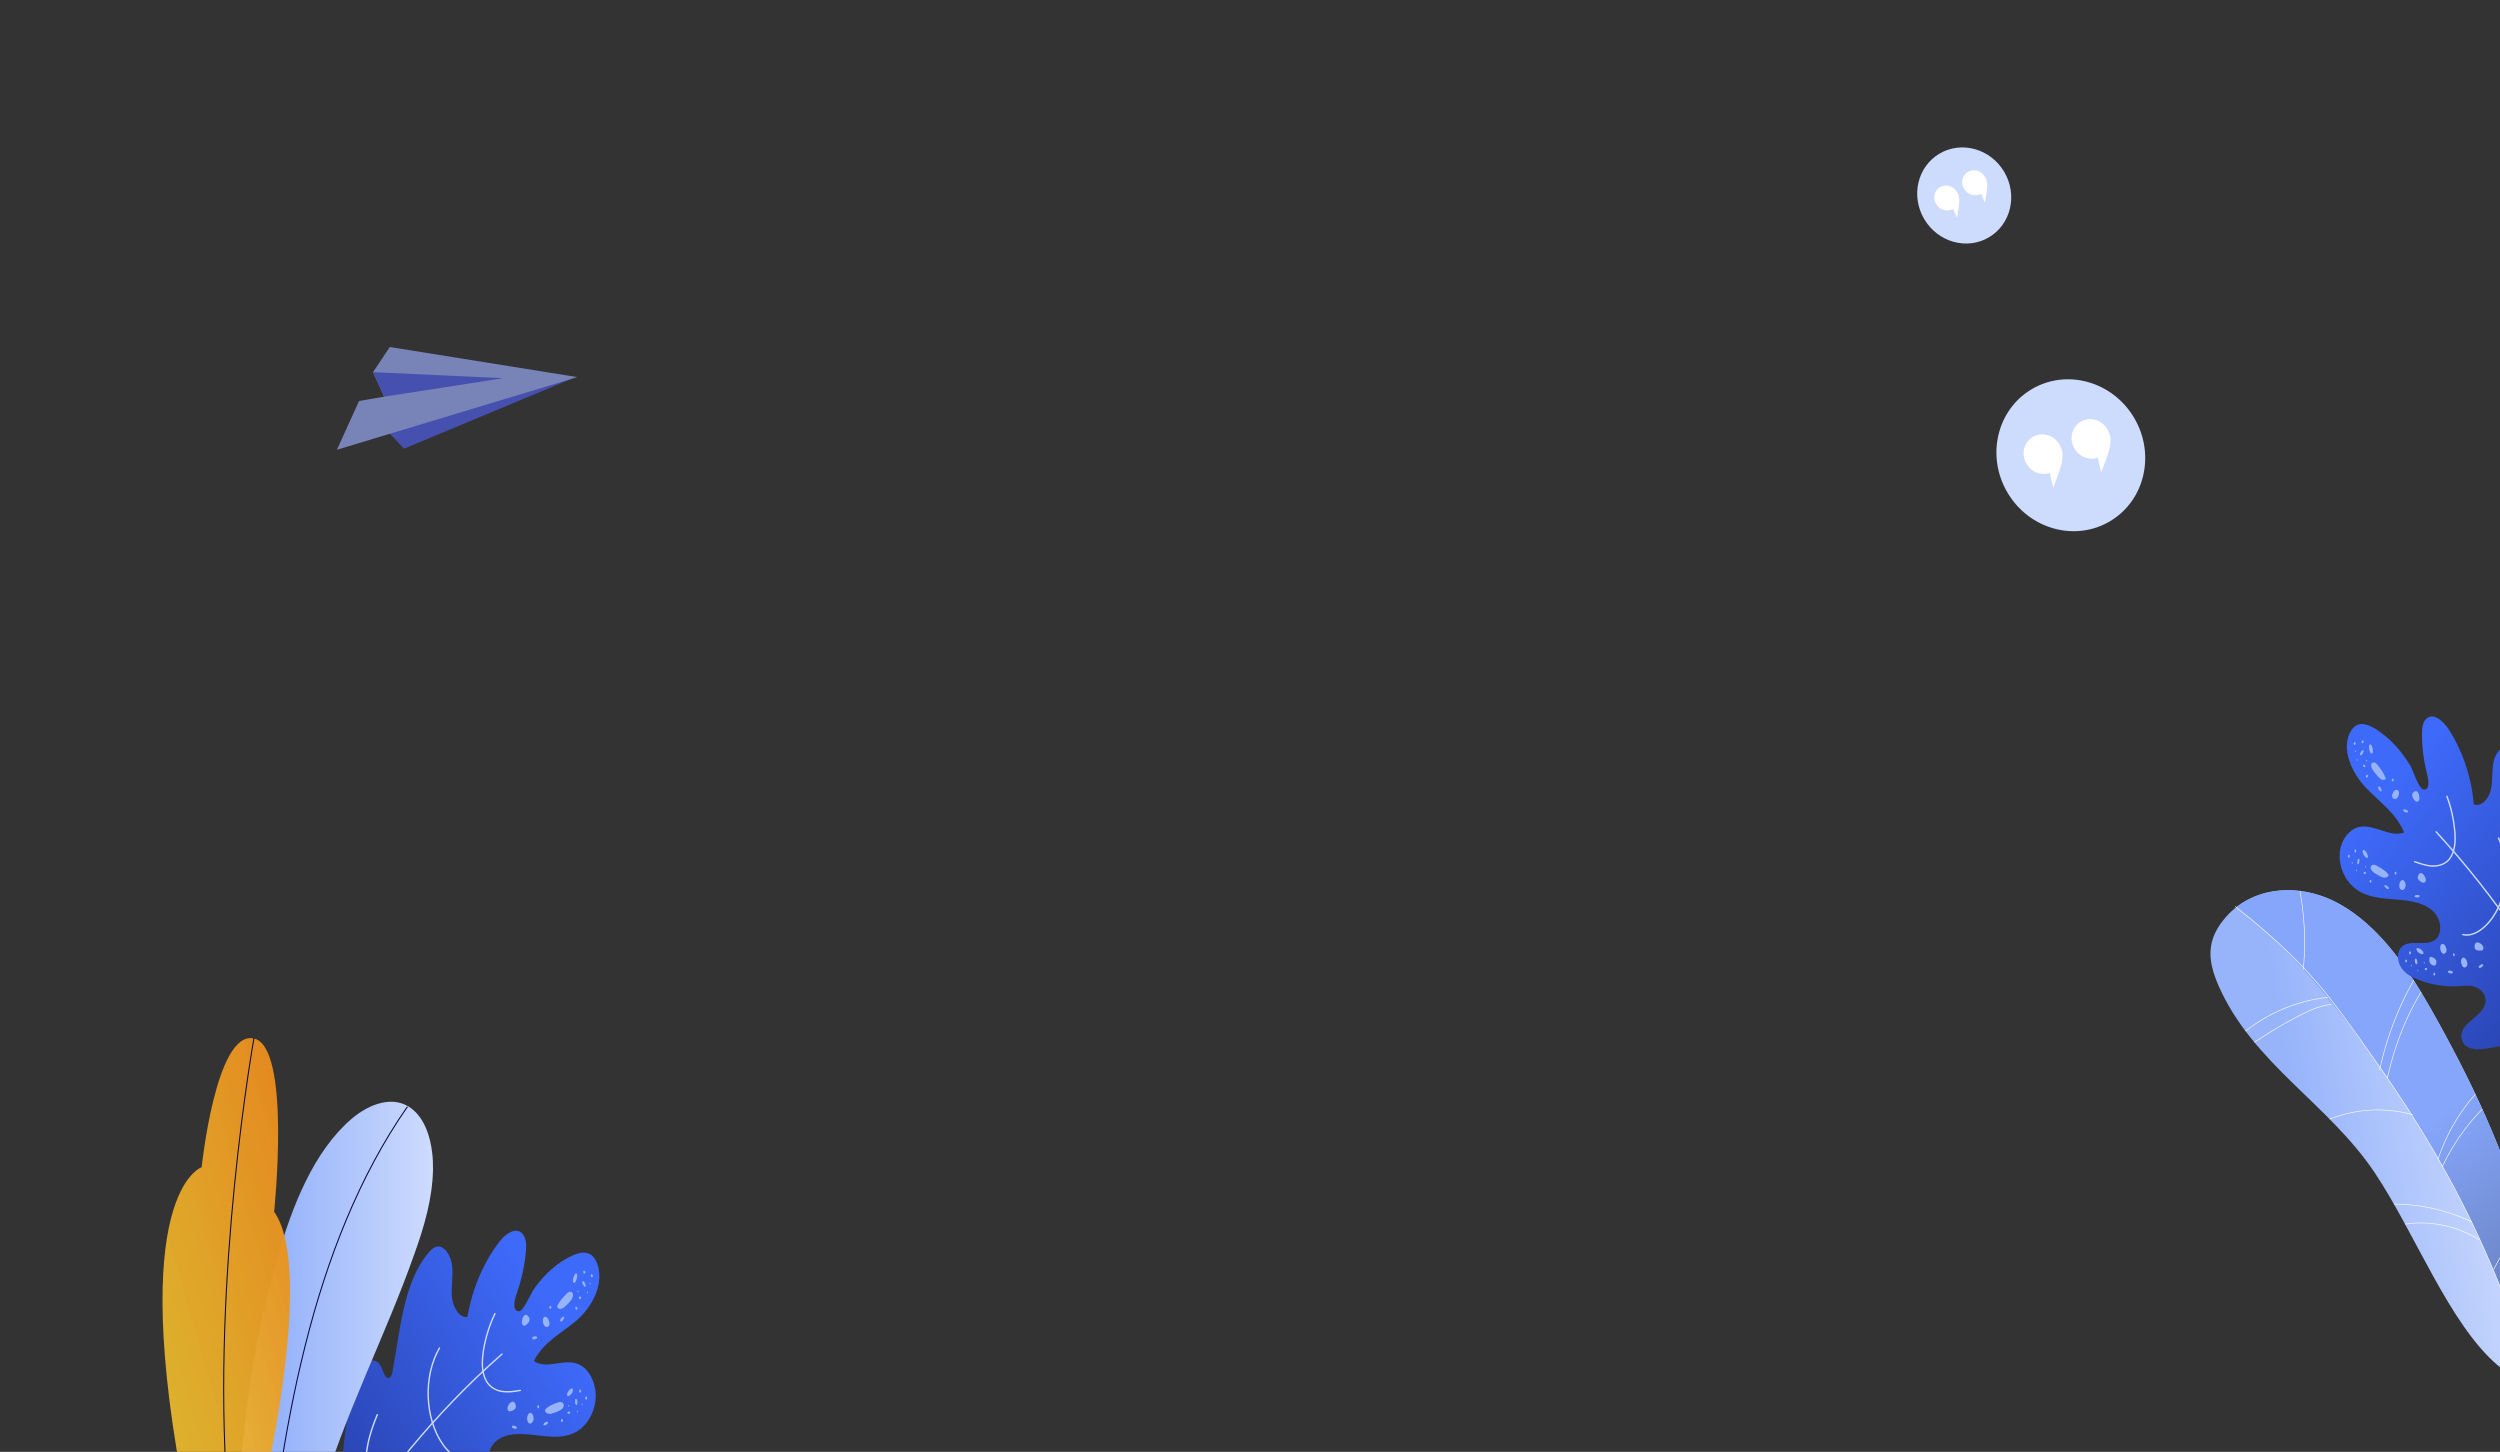 <?xml version="1.0" encoding="utf-8"?>
<!-- Generator: Adobe Illustrator 23.0.5, SVG Export Plug-In . SVG Version: 6.00 Build 0)  -->
<svg version="1.1" xmlns="http://www.w3.org/2000/svg" xmlns:xlink="http://www.w3.org/1999/xlink" x="0px" y="0px"
	 viewBox="0 0 1162.8 675.3" style="enable-background:new 0 0 1162.8 675.3;" xml:space="preserve">
<rect x="0" y="0" width="1162.8" height="675.3" fill="#333333" stroke="none"/>
<style type="text/css">
	.st0{clip-path:url(#SVGID_2_);}
	.st1{clip-path:url(#SVGID_4_);fill:url(#SVGID_5_);}
	.st2{clip-path:url(#SVGID_4_);fill:url(#SVGID_6_);}
	.st3{clip-path:url(#SVGID_4_);}
	.st4{fill:none;stroke:#FFFFFF;stroke-width:0.272;stroke-miterlimit:10;}
	.st5{fill:url(#SVGID_7_);}
	.st6{fill:#97B4FB;}
	.st7{fill:none;stroke:#CDDBFD;stroke-width:0.662;stroke-linecap:round;stroke-linejoin:round;stroke-miterlimit:10;}
	.st8{fill:url(#SVGID_8_);}
	.st9{fill:url(#SVGID_9_);}
	.st10{fill:none;stroke:#0A0940;stroke-width:0.487;stroke-linecap:round;stroke-linejoin:round;stroke-miterlimit:10;}
	.st11{fill:url(#SVGID_10_);}
	.st12{fill:#CDDBFD;}
	.st13{fill:#FFFFFF;}
	.st14{opacity:0.69;}
	.st15{fill:#4E5EE6;}
	.st16{fill:#97A6F3;}
</style>
<g id="OBJECTS">
	<g>
		<defs>
			<rect id="SVGID_1_" x="31" y="7.9" width="1131.8" height="667.4"/>
		</defs>
		<clipPath id="SVGID_2_">
			<use xlink:href="#SVGID_1_"  style="overflow:visible;"/>
		</clipPath>
		<g class="st0">
			<g>
				<g>
					<g>
						<g>
							<defs>
								<path id="SVGID_3_" d="M1130.1,468.3c-11-19.4-24.3-38-42.1-47.9c-17.8-9.9-40.9-8.9-54,7.7c-2.8,3.5-5.1,7.8-5.7,12.6
									c-0.8,6.1,1.2,12.2,3.6,17.8c16,36.3,51.3,54.9,72.8,87.2c18.7,28.1,34.6,70.3,57.1,89.4c15.5,13.2,29.6-4.2,14.1-60.5
									C1165.5,536.2,1149.3,502.1,1130.1,468.3z"/>
							</defs>
							<clipPath id="SVGID_4_">
								<use xlink:href="#SVGID_3_"  style="overflow:visible;"/>
							</clipPath>
							
								<linearGradient id="SVGID_5_" gradientUnits="userSpaceOnUse" x1="1052.379" y1="545.771" x2="1177.799" y2="545.771" gradientTransform="matrix(0.986 -0.167 0.167 0.986 -84.825 176.62)">
								<stop  offset="0.215" style="stop-color:#97B4FB"/>
								<stop  offset="1" style="stop-color:#CDDBFD"/>
							</linearGradient>
							<path class="st1" d="M1130.1,468.3c-11-19.4-24.3-38-42.1-47.9c-17.8-9.9-40.9-8.9-54,7.7c-2.8,3.5-5.1,7.8-5.7,12.6
								c-0.8,6.1,1.2,12.2,3.6,17.8c16,36.3,51.3,54.9,72.8,87.2c18.7,28.1,34.6,70.3,57.1,89.4c15.5,13.2,29.6-4.2,14.1-60.5
								C1165.5,536.2,1149.3,502.1,1130.1,468.3z"/>
							
								<linearGradient id="SVGID_6_" gradientUnits="userSpaceOnUse" x1="1186.9" y1="632.211" x2="1091.013" y2="444.432" gradientTransform="matrix(0.986 -0.167 0.167 0.986 -84.825 176.62)">
								<stop  offset="0" style="stop-color:#667EBA"/>
								<stop  offset="0.478" style="stop-color:#86A6FB"/>
							</linearGradient>
							<path class="st2" d="M1176,574.4c-10.5-38.2-26.7-72.3-45.9-106.1c-11-19.4-24.3-38-42.1-47.9c-15.2-8.5-34.4-8.9-47.8,1.5
								c24.6,18.4,46.3,45.7,64.7,71.6c39.8,56.4,57.3,99.3,71.9,143.4C1183.7,630.5,1185.9,610.4,1176,574.4z"/>
							<g class="st3">
								<path class="st4" d="M1071.3,450.9c1.7-17-0.1-34.7-5.1-51"/>
								<path class="st4" d="M1043.2,488.5c8.1-5.8,16.6-11.1,25.3-15.6c5.1-2.7,10.3-5.2,15.9-5.7"/>
								<path class="st4" d="M1106.8,497.7c4.1-18.9,11.7-36.7,22.1-51.6"/>
								<path class="st4" d="M1122.3,518.5c-14.6-4.1-30.1-2.6-43.7,4.3"/>
								<path class="st4" d="M1134,539.1c5.2-15.5,14.4-29,25.9-38.4"/>
								<path class="st4" d="M1149.6,568.3c-17.9-8.5-37.8-10.5-56.4-5.7"/>
								<path class="st4" d="M1159.8,590.5c6.2-11.8,13.6-22.6,22-32.3"/>
								<path class="st4" d="M1110.4,501.5c3.5-16.2,9.8-31.4,18.4-44.4"/>
								<path class="st4" d="M1082.8,463.9c-15.8,1.6-31.1,8.6-43.5,20"/>
								<path class="st4" d="M1136,542.5c5.9-12.4,14.1-23.2,23.8-31.5c0.2-0.2,0.4-0.4,0.3-0.7c-0.1-0.3-0.6,0-0.3,0.2"/>
								<path class="st4" d="M1109.3,571.8c14.3-5.3,30.6-3.5,44.1,5"/>
							</g>
						</g>
						<path class="st4" d="M1039.6,421.6c33.4,26.4,43.3,40.6,65.3,71.9c53.7,76,66.7,127.6,86.9,190.5"/>
					</g>
					<g>
						
							<linearGradient id="SVGID_7_" gradientUnits="userSpaceOnUse" x1="1129.323" y1="380.836" x2="1351.625" y2="685.522" gradientTransform="matrix(0.972 -0.236 0.236 0.972 -81.914 268.92)">
							<stop  offset="0" style="stop-color:#3E6AFA"/>
							<stop  offset="0.859" style="stop-color:#0A0940"/>
						</linearGradient>
						<path class="st5" d="M1105,339.1c-2.9-1.8-6.4-3.3-9.2-1.6c-1.3,0.8-2.3,2.2-3,3.7c-3.7,8.4,1.6,18.9,7.8,25.4
							c6.3,6.5,14,11.8,17.6,20.6c-6.5,2.5-13.8-3.9-20.6-2.6c-4.9,0.9-8.7,6-9.3,11.8c-0.6,5.8,1.8,11.9,5.7,15.6
							c8.7,8.4,21.5,4.6,32.1,8.5c2.9,1.1,5.8,2.8,7.5,5.8c1.7,2.9,2,7.2,0.1,9.8c-4.2,5.4-14.2-0.6-17.6,5.6
							c-1.5,2.7-0.7,6.5,1.2,9c1.9,2.5,4.6,3.8,7.2,4.9c6.3,2.5,12.9,3.5,19.3,3.1c2.4-0.2,4.8-0.5,7.1,0.2c2.3,0.7,4.6,2.7,5.1,5.4
							c1.4,8.3-13.1,10.9-11,19.1c1.2,4.7,6.7,5.1,10.8,4.4c9.6-1.6,19.1-3.1,28.7-4.7c5.2-0.9,11-2.1,13.9-7.2c1.5-2.6,2-5.8,2.3-9
							c2-17.2,2-34.9-0.1-52.3c-0.5-3.9-1.1-8-3.4-10.9c-2.3-3-6.6-4-8.7-1.1c-1.4,1.9-2.6,5.4-4.5,4.1c-0.9-0.6-1.1-1.9-1.2-3.1
							c-1.8-18.4-1.2-38.6-11.3-53.1c-0.9-1.4-2-2.7-3.4-3.3c-3.6-1.6-7.2,2.4-8.2,6.7c-1,4.3-0.4,8.9-1.3,13.2
							c-0.9,4.3-4.4,8.4-8,7c-1-12.4-5.1-24.6-11.6-34.8c-2.6-4-7.3-8-10.5-5c-1.7,1.6-2,4.6-2,7.3c0,5.8,0.7,11.6,2.1,17.2
							c0.7,2.7,2.2,9-1.5,8.4c-2-0.3-4.8-8.8-5.8-10.7C1117,349.2,1111.5,343.2,1105,339.1z"/>
						<g>
							<path class="st6" d="M1105.9,361c0.5,0.5,1,1.1,1.5,1.4c0.6,0.4,1.3,0.5,1.9,0.2c0.1-0.1,0.3-0.2,0.3-0.3
								c0.1-0.2,0-0.5-0.1-0.7c-0.8-2.1-2.1-3.8-3.4-5.5c-0.4-0.5-0.8-1-1.3-1.3c-0.5-0.3-1.2-0.3-1.6,0.2c-0.6,0.7-0.3,1.9,0.2,2.7
								C1104,358.8,1105,360,1105.9,361z"/>
							<path class="st6" d="M1102.7,350.3c0.2,0.2,0.6,0.3,0.8,0c0.1-0.1,0.1-0.2,0.1-0.3c0.2-1.1,0-2.3-0.6-3.3
								c-0.2-0.3-0.4-0.5-0.6-0.5c-0.2,0-0.3,0.2-0.4,0.4c-0.2,0.4-0.2,0.9-0.1,1.3C1101.9,348.6,1102.3,349.9,1102.7,350.3z"/>
							<path class="st6" d="M1106.6,365.8c-0.2-0.1-0.4,0-0.5,0.2c0,0.1,0,0.1,0,0.2c0.1,0.7,0.5,1.4,1,1.8c0.1,0.1,0.3,0.2,0.5,0.1
								c0.1-0.1,0.1-0.2,0.1-0.3c0-0.3-0.1-0.6-0.2-0.9C1107.4,366.5,1106.9,365.9,1106.6,365.8z"/>
							<path class="st6" d="M1118,376.5c-0.2,0.1-0.3,0.3-0.2,0.5c0,0.1,0.1,0.1,0.1,0.2c0.5,0.5,1.1,0.7,1.7,0.7
								c0.2,0,0.4-0.1,0.4-0.3c0-0.1,0-0.3-0.1-0.4c-0.1-0.3-0.4-0.4-0.6-0.5C1119,376.6,1118.3,376.4,1118,376.5z"/>
							<path class="st6" d="M1099.4,349.4c0-0.2-0.1-0.5-0.3-0.5c-0.1,0-0.1,0-0.2,0.1c-0.6,0.3-1,0.9-1.2,1.6
								c0,0.2-0.1,0.4,0.1,0.6c0.1,0.1,0.2,0.1,0.3,0.1c0.2,0,0.5-0.2,0.6-0.4C1098.9,350.5,1099.3,349.8,1099.4,349.4z"/>
							<path class="st6" d="M1124.1,372.9c0.4,0,0.7-0.2,0.9-0.5c0.3-0.4,0.3-0.9,0.3-1.5c0-0.7-0.2-1.4-0.5-2
								c-0.2-0.4-0.5-0.8-0.9-0.9c-0.4-0.1-0.8,0.1-1.1,0.3c-0.3,0.2-0.7,0.6-0.8,1c-0.1,0.5,0,1.1,0.2,1.6
								C1122.5,371.6,1123.4,372.9,1124.1,372.9z"/>
							<path class="st6" d="M1113.7,371.6c0.6,0.1,1.1-0.2,1.5-0.7c0.4-0.5,0.5-1.1,0.6-1.8c0-0.4,0-0.9-0.3-1.3
								c-0.3-0.4-0.7-0.5-1.1-0.4c-0.4,0.1-0.8,0.4-1,0.7c-0.3,0.4-0.5,0.9-0.7,1.4C1112.3,370.3,1112.8,371.5,1113.7,371.6z"/>
							<path class="st6" d="M1112.8,363.5c0.2,0,0.3-0.1,0.4-0.2c0.1-0.2,0.2-0.4,0.2-0.6c0-0.1,0-0.3-0.1-0.4
								c-0.1-0.1-0.2-0.2-0.4-0.1s-0.2,0.1-0.3,0.2c-0.1,0.1-0.2,0.3-0.2,0.4C1112.4,363.2,1112.6,363.5,1112.8,363.5z"/>
							<path class="st6" d="M1100.8,361.7c0.2,0,0.3-0.1,0.4-0.2c0.1-0.2,0.2-0.4,0.2-0.6c0-0.1,0-0.3-0.1-0.4
								c-0.1-0.1-0.2-0.2-0.4-0.1c-0.1,0-0.2,0.1-0.3,0.2c-0.1,0.1-0.2,0.3-0.2,0.4C1100.4,361.3,1100.5,361.7,1100.8,361.7z"/>
							<path class="st6" d="M1100.2,356.3c0-0.2-0.1-0.4-0.3-0.5c-0.2-0.1-0.3-0.1-0.5-0.1c-0.1,0-0.2,0.1-0.3,0.2
								c-0.1,0.1-0.1,0.3,0,0.4c0.1,0.1,0.2,0.3,0.3,0.3c0.1,0.1,0.3,0.2,0.4,0.2C1100,356.9,1100.2,356.7,1100.2,356.3z"/>
							<path class="st6" d="M1096.3,353.8c0.1,0,0.2,0,0.2-0.1c0.1-0.1,0.1-0.2,0.1-0.3c0-0.1,0-0.1,0-0.2c0-0.1-0.1-0.1-0.2-0.1
								c-0.1,0-0.1,0.1-0.2,0.1c0,0.1-0.1,0.1-0.1,0.2C1096.1,353.6,1096.2,353.8,1096.3,353.8z"/>
							<path class="st6" d="M1100.7,354.1c0.1,0,0.2,0,0.2-0.1c0.1-0.1,0.1-0.2,0.1-0.3c0-0.1,0-0.1,0-0.2c0-0.1-0.1-0.1-0.2-0.1
								c-0.1,0-0.1,0.1-0.2,0.1c0,0.1-0.1,0.1-0.1,0.2C1100.5,353.9,1100.6,354.1,1100.7,354.1z"/>
							<path class="st6" d="M1095.6,349.8c0.1,0,0.2,0,0.2-0.1c0.1-0.1,0.1-0.2,0.1-0.3c0-0.1,0-0.1,0-0.2c0-0.1-0.1-0.1-0.2-0.1
								c-0.1,0-0.1,0.1-0.2,0.1c0,0.1-0.1,0.1-0.1,0.2C1095.4,349.6,1095.5,349.7,1095.6,349.8z"/>
							<path class="st6" d="M1098.7,345.7c0.2,0,0.3-0.1,0.5-0.2c0.1-0.2,0.2-0.4,0.2-0.6c0-0.1,0-0.3-0.1-0.4
								c-0.1-0.1-0.2-0.2-0.4-0.1c-0.1,0-0.2,0.1-0.3,0.2c-0.1,0.1-0.2,0.3-0.2,0.4C1098.3,345.3,1098.5,345.6,1098.7,345.7z"/>
							<path class="st6" d="M1095.1,346.5c0.2,0,0.3-0.1,0.4-0.2c0.1-0.2,0.2-0.4,0.2-0.6c0-0.1,0-0.3-0.1-0.4
								c-0.1-0.1-0.2-0.2-0.4-0.1c-0.1,0-0.2,0.1-0.3,0.2c-0.1,0.1-0.2,0.3-0.2,0.4C1094.7,346.1,1094.9,346.5,1095.1,346.5z"/>
						</g>
						<g>
							<path class="st6" d="M1107.1,407.6c0.6,0.3,1.2,0.6,1.9,0.6c0.6,0.1,1.3-0.1,1.8-0.7c0.1-0.1,0.2-0.3,0.2-0.4
								c0-0.3-0.2-0.5-0.3-0.7c-1.4-1.6-3.2-2.6-5-3.6c-0.5-0.3-1.1-0.6-1.6-0.6c-0.6,0-1.2,0.3-1.4,0.9c-0.3,0.9,0.4,1.9,1,2.4
								C1104.7,406.4,1106,407,1107.1,407.6z"/>
							<path class="st6" d="M1100.7,399c0.3,0.1,0.7,0,0.7-0.4c0-0.1,0-0.2,0-0.3c-0.2-1.1-0.8-2.2-1.6-2.8
								c-0.2-0.2-0.5-0.3-0.7-0.1c-0.1,0.1-0.2,0.3-0.2,0.5c0,0.5,0.1,0.9,0.3,1.3C1099.4,397.8,1100.2,398.8,1100.7,399z"/>
							<path class="st6" d="M1109.3,411.7c-0.2,0-0.4,0.2-0.3,0.4c0,0.1,0,0.1,0.1,0.2c0.3,0.6,0.9,1.1,1.5,1.2c0.2,0,0.4,0,0.5-0.1
								c0.1-0.1,0-0.2,0-0.4c-0.1-0.3-0.2-0.5-0.5-0.7C1110.3,412.1,1109.7,411.7,1109.3,411.7z"/>
							<path class="st6" d="M1123.2,416.6c-0.1,0.1-0.2,0.4,0,0.6c0,0,0.1,0.1,0.2,0.1c0.6,0.2,1.3,0.2,1.8-0.1
								c0.1-0.1,0.3-0.2,0.3-0.4c0-0.1-0.1-0.2-0.2-0.3c-0.2-0.2-0.5-0.2-0.7-0.2C1124.1,416.2,1123.4,416.3,1123.2,416.6z"/>
							<path class="st6" d="M1097.4,399.7c-0.1-0.2-0.3-0.4-0.4-0.3c-0.1,0-0.1,0.1-0.1,0.1c-0.4,0.5-0.6,1.3-0.5,2
								c0,0.2,0.1,0.4,0.2,0.5c0.1,0,0.2,0,0.3-0.1c0.2-0.1,0.4-0.4,0.4-0.7C1097.4,400.9,1097.5,400.1,1097.4,399.7z"/>
							<path class="st6" d="M1127.6,410.5c0.3-0.1,0.6-0.5,0.7-0.9c0.1-0.5-0.1-1-0.3-1.5c-0.3-0.6-0.6-1.2-1.1-1.6
								c-0.3-0.3-0.7-0.5-1.1-0.4c-0.4,0.1-0.7,0.4-0.9,0.8c-0.2,0.4-0.4,0.9-0.4,1.3c0,0.5,0.4,1,0.7,1.3
								C1125.7,410,1126.9,410.8,1127.6,410.5z"/>
							<path class="st6" d="M1117.7,413.9c0.5-0.2,0.9-0.7,1.1-1.4c0.2-0.6,0.1-1.3-0.1-1.9c-0.1-0.4-0.3-0.8-0.7-1.1
								c-0.4-0.2-0.8-0.2-1.2,0.1c-0.3,0.3-0.6,0.7-0.7,1.2c-0.1,0.5-0.2,1-0.1,1.6C1116,413.4,1116.9,414.2,1117.7,413.9z"/>
							<path class="st6" d="M1114.3,406.8c0.2-0.1,0.3-0.2,0.3-0.4s0-0.4,0-0.6c0-0.1-0.1-0.3-0.2-0.3c-0.1-0.1-0.3,0-0.4,0
								c-0.1,0.1-0.2,0.2-0.2,0.4c0,0.2-0.1,0.3,0,0.5C1113.8,406.6,1114,406.9,1114.3,406.8z"/>
							<path class="st6" d="M1102.7,410.6c0.2-0.1,0.3-0.2,0.3-0.4c0-0.2,0-0.4,0-0.6c0-0.1-0.1-0.3-0.2-0.3c-0.1-0.1-0.3,0-0.4,0
								s-0.2,0.2-0.2,0.4c0,0.2-0.1,0.3,0,0.5C1102.2,410.4,1102.5,410.6,1102.7,410.6z"/>
							<path class="st6" d="M1100.4,405.8c-0.1-0.2-0.3-0.3-0.4-0.3c-0.2,0-0.3,0-0.5,0.1c-0.1,0.1-0.2,0.2-0.2,0.3
								c0,0.1,0,0.3,0.1,0.4c0.1,0.1,0.2,0.2,0.4,0.2c0.1,0,0.3,0,0.4,0C1100.4,406.4,1100.5,406.1,1100.4,405.8z"/>
							<path class="st6" d="M1096.1,405.2c0.1,0,0.1-0.1,0.2-0.2c0-0.1,0-0.2,0-0.3c0-0.1,0-0.1-0.1-0.2c-0.1,0-0.1,0-0.2,0
								c-0.1,0-0.1,0.1-0.1,0.2c0,0.1,0,0.2,0,0.2C1095.8,405.1,1096,405.2,1096.1,405.2z"/>
							<path class="st6" d="M1100.2,403.5c0.1,0,0.1-0.1,0.2-0.2c0-0.1,0-0.2,0-0.3c0-0.1,0-0.1-0.1-0.2c-0.1,0-0.1,0-0.2,0
								c-0.1,0-0.1,0.1-0.1,0.2c0,0.1,0,0.2,0,0.2C1099.9,403.4,1100,403.5,1100.2,403.5z"/>
							<path class="st6" d="M1094.1,401.7c0.1,0,0.1-0.1,0.2-0.2c0-0.1,0-0.2,0-0.3c0-0.1,0-0.1-0.1-0.2c-0.1,0-0.1,0-0.2,0
								c-0.1,0-0.1,0.1-0.1,0.2c0,0.1,0,0.2,0,0.2C1093.8,401.6,1094,401.8,1094.1,401.7z"/>
							<path class="st6" d="M1095.6,396.5c0.2-0.1,0.3-0.2,0.3-0.4c0-0.2,0-0.4,0-0.6c0-0.1-0.1-0.3-0.2-0.3c-0.1-0.1-0.3-0.1-0.4,0
								c-0.1,0.1-0.2,0.2-0.2,0.4c0,0.2-0.1,0.3,0,0.5C1095.1,396.3,1095.3,396.6,1095.6,396.5z"/>
							<path class="st6" d="M1092.6,398.9c0.2-0.1,0.3-0.2,0.3-0.4c0-0.2,0-0.4,0-0.6c0-0.1-0.1-0.3-0.2-0.3c-0.1-0.1-0.3,0-0.4,0
								c-0.1,0.1-0.2,0.2-0.2,0.4c0,0.2-0.1,0.3,0,0.5C1092.1,398.8,1092.3,399,1092.6,398.9z"/>
						</g>
						<g>
							<path class="st6" d="M1132.1,449.1c0.2,0,0.5,0,0.7-0.2c0.2-0.2,0.4-0.7,0.4-1.4c0-0.2,0-0.3,0-0.5c0-0.2-0.1-0.4-0.2-0.5
								c-0.7-1-1.5-1.2-2.2-1.4c-0.2-0.1-0.4-0.1-0.6,0.1c-0.2,0.2-0.3,0.7-0.3,1.4c0.1,1,0.5,1.6,0.8,1.9
								C1131.1,448.9,1131.6,449,1132.1,449.1z"/>
							<path class="st6" d="M1126.7,443.8c0.3,0,0.6-0.3,0.5-0.7c0-0.1-0.1-0.2-0.1-0.3c-0.6-1-1.4-1.6-2.4-1.8
								c-0.3-0.1-0.6,0-0.7,0.2c-0.1,0.2-0.1,0.4,0,0.6c0.1,0.4,0.4,0.8,0.7,1.1C1125.1,443.3,1126.2,443.9,1126.7,443.8z"/>
							<path class="st6" d="M1138.8,451.6c-0.2,0.1-0.3,0.4-0.2,0.6c0,0.1,0.1,0.1,0.1,0.1c0.5,0.4,1.2,0.6,1.8,0.4
								c0.2,0,0.3-0.1,0.4-0.3c0-0.1,0-0.3-0.1-0.4c-0.2-0.2-0.4-0.4-0.7-0.4C1139.8,451.4,1139.1,451.4,1138.8,451.6z"/>
							<path class="st6" d="M1152.9,449.6c-0.1,0.2,0,0.5,0.2,0.6c0.1,0,0.1,0,0.2,0c0.6,0,1.2-0.4,1.6-1c0.1-0.2,0.2-0.4,0.1-0.5
								c-0.1-0.1-0.2-0.2-0.3-0.2c-0.2-0.1-0.5,0-0.7,0.1C1153.7,448.7,1153.1,449.2,1152.9,449.6z"/>
							<path class="st6" d="M1123.9,446c-0.1-0.2-0.4-0.2-0.5-0.1c0,0.1-0.1,0.1-0.1,0.2c-0.2,0.7-0.1,1.5,0.2,2.1
								c0.1,0.2,0.2,0.4,0.4,0.3c0.1,0,0.2-0.1,0.3-0.2c0.1-0.2,0.2-0.5,0.2-0.8C1124.3,447.1,1124.2,446.3,1123.9,446z"/>
							<path class="st6" d="M1154.8,441.8c0.2-0.3,0.4-0.7,0.3-1.1c-0.1-0.5-0.4-0.9-0.7-1.3c-0.5-0.5-1-0.8-1.6-1
								c-0.4-0.1-0.8-0.1-1.2,0.1c-0.3,0.3-0.5,0.7-0.6,1.2c-0.1,0.5-0.1,1,0.1,1.4c0.2,0.5,0.7,0.8,1.1,0.9
								C1153,442.2,1154.3,442.3,1154.8,441.8z"/>
							<path class="st6" d="M1147.1,449.7c0.4-0.4,0.6-1.1,0.5-1.8c-0.1-0.7-0.4-1.3-0.7-1.8c-0.3-0.3-0.6-0.6-1-0.7
								c-0.4,0-0.8,0.2-1,0.7c-0.2,0.4-0.3,0.9-0.2,1.4c0,0.5,0.2,1.1,0.4,1.5C1145.4,449.9,1146.5,450.3,1147.1,449.7z"/>
							<path class="st6" d="M1137.4,443.3c0.4-0.4,0.6-1.1,0.5-1.8c-0.1-0.7-0.4-1.3-0.7-1.8c-0.3-0.3-0.6-0.6-1-0.7
								c-0.4,0-0.8,0.2-1,0.7c-0.2,0.4-0.3,0.9-0.2,1.4c0,0.5,0.2,1.1,0.4,1.5C1135.8,443.6,1136.8,444,1137.4,443.3z"/>
							<path class="st6" d="M1141.6,444.6c0.1-0.1,0.2-0.3,0.2-0.5s-0.1-0.4-0.2-0.5c-0.1-0.1-0.2-0.2-0.3-0.2
								c-0.1,0-0.3,0.1-0.3,0.2c-0.1,0.1-0.1,0.3-0.1,0.4c0,0.2,0.1,0.3,0.1,0.5C1141.1,444.7,1141.4,444.8,1141.6,444.6z"/>
							<path class="st6" d="M1132.5,453.6c0.1-0.1,0.2-0.3,0.2-0.5c0-0.2-0.1-0.4-0.2-0.5c-0.1-0.1-0.2-0.2-0.3-0.2
								c-0.1,0-0.3,0.1-0.3,0.2s-0.1,0.3-0.1,0.4c0,0.2,0.1,0.3,0.1,0.5C1132,453.7,1132.3,453.8,1132.5,453.6z"/>
							<path class="st6" d="M1128.8,450.3c-0.1-0.1-0.3-0.2-0.5-0.1c-0.2,0.1-0.3,0.2-0.4,0.3c-0.1,0.1-0.1,0.2-0.1,0.4
								c0,0.2,0.1,0.3,0.2,0.3c0.1,0.1,0.3,0,0.4,0c0.1,0,0.3-0.1,0.4-0.2C1129,450.8,1129,450.5,1128.8,450.3z"/>
							<path class="st6" d="M1124.7,451.7c0.1-0.1,0.1-0.2,0.1-0.3c0-0.1-0.1-0.2-0.1-0.3c0,0-0.1-0.1-0.1-0.1c-0.1,0-0.1,0-0.2,0.1
								c0,0.1,0,0.1,0,0.2c0,0.1,0,0.2,0.1,0.2C1124.4,451.8,1124.6,451.8,1124.7,451.7z"/>
							<path class="st6" d="M1127.7,448.2c0.1-0.1,0.1-0.2,0.1-0.3c0-0.1-0.1-0.2-0.1-0.3c0,0-0.1-0.1-0.1-0.1c-0.1,0-0.1,0-0.2,0.1
								c0,0.1,0,0.1,0,0.2c0,0.1,0,0.2,0.1,0.2C1127.5,448.2,1127.7,448.3,1127.7,448.2z"/>
							<path class="st6" d="M1121.7,449.4c0.1-0.1,0.1-0.2,0.1-0.3c0-0.1-0.1-0.2-0.1-0.3c0,0-0.1-0.1-0.1-0.1c-0.1,0-0.1,0-0.2,0.1
								c0,0.1,0,0.1,0,0.2c0,0.1,0,0.2,0.1,0.2C1121.4,449.5,1121.6,449.5,1121.7,449.4z"/>
							<path class="st6" d="M1121.2,443.8c0.1-0.1,0.2-0.3,0.2-0.6c0-0.2-0.1-0.4-0.2-0.5c-0.1-0.1-0.2-0.2-0.3-0.2
								c-0.1,0-0.3,0.1-0.3,0.2c-0.1,0.1-0.1,0.3-0.1,0.4c0,0.2,0.1,0.3,0.1,0.5C1120.7,443.9,1121,444,1121.2,443.8z"/>
							<path class="st6" d="M1119.4,447.5c0.1-0.1,0.2-0.3,0.2-0.5c0-0.2-0.1-0.4-0.2-0.5c-0.1-0.1-0.2-0.2-0.3-0.2
								c-0.1,0-0.3,0.1-0.3,0.2c-0.1,0.1-0.1,0.3-0.1,0.4c0,0.2,0.1,0.3,0.1,0.5C1118.9,447.6,1119.2,447.7,1119.4,447.5z"/>
						</g>
						<g>
							<path class="st7" d="M1133.1,386.9c27.6,30.1,51.3,65,70.2,103.1"/>
							<path class="st7" d="M1187.8,423.4c4.1,12.8,5.3,24.7-1.7,35c-1.2,1.7-9.7,6.2-18.4,4.9"/>
							<path class="st7" d="M1162.1,389.8c6.3,13.3,3.7,31.3-5.9,40.7c-3,2.9-6.8,5.1-10.7,4.2"/>
							<path class="st7" d="M1138.1,370.4c2,5.2,3.2,10.8,3.7,16.4c0.4,4.7,0,9.9-2.8,13.1c-2,2.2-4.9,3-7.7,2.9
								c-2.8-0.1-5.5-1.1-8.2-2"/>
						</g>
					</g>
				</g>
				<g>
					<g>
						
							<linearGradient id="SVGID_8_" gradientUnits="userSpaceOnUse" x1="2448.651" y1="1017.461" x2="2668.944" y2="1319.392" gradientTransform="matrix(-0.929 -0.37 -0.37 0.929 2914.744 580.922)">
							<stop  offset="0" style="stop-color:#3E6AFA"/>
							<stop  offset="0.859" style="stop-color:#0A0940"/>
						</linearGradient>
						<path class="st8" d="M266.2,584c3-1.4,6.7-2.3,9.3,0.1c1.2,1.1,2,2.8,2.6,4.6c2.8,9.8-3.5,20-10.3,25.8
							c-6.9,5.7-15.1,9.8-19.5,18.6c6.2,4,14-1.4,20.7,1.4c4.8,2,8,8.2,8.1,14.6c0,6.3-3,12.4-7.3,15.7c-9.5,7.2-21.8,0.6-32.7,2.6
							c-3,0.6-6,1.9-8,4.7c-2,2.8-2.8,7.4-1.1,10.5c3.6,6.7,14.2,2.2,16.9,9.6c1.2,3.2,0,7.1-2.1,9.4c-2.1,2.3-4.9,3.2-7.6,3.8
							c-6.4,1.4-13.1,1.2-19.5-0.6c-2.3-0.6-4.7-1.5-7.1-1.2c-2.4,0.3-4.9,1.9-5.6,4.8c-2.2,8.6,11.9,14.4,9,22.7
							c-1.7,4.8-7.2,4.1-11.1,2.5c-9.3-3.6-18.7-7.3-28-10.9c-5.1-2-10.7-4.5-13-10.5c-1.2-3.1-1.3-6.7-1.4-10.1
							c-0.2-18.9,1.6-37.9,5.4-56.2c0.8-4.1,1.9-8.4,4.4-11.1c2.5-2.7,7-3,8.8,0.6c1.2,2.3,2,6.3,4,5.4c0.9-0.4,1.3-1.9,1.5-3.1
							c3.6-19.4,5.1-41.3,16.6-54.9c1.1-1.3,2.3-2.5,3.7-2.9c3.7-1,6.9,4.1,7.4,8.9c0.5,4.8-0.5,9.7-0.1,14.5
							c0.5,4.8,3.5,9.9,7.2,9.2c2.3-13.2,7.5-25.5,15-35.1c2.9-3.8,8-7.1,10.9-3.2c1.6,2.1,1.5,5.4,1.3,8.2
							c-0.6,6.2-1.9,12.3-3.9,18.1c-1,2.8-3.1,9.3,0.7,9.4c2,0.1,5.6-8.5,6.9-10.3C253.3,592.5,259.4,587.1,266.2,584z"/>
						<g>
							<path class="st6" d="M263.1,607.4c-0.5,0.5-1.1,1-1.7,1.2c-0.6,0.3-1.3,0.3-1.9-0.2c-0.1-0.1-0.2-0.2-0.3-0.4
								c-0.1-0.3,0-0.5,0.1-0.8c1-2.1,2.5-3.7,4-5.2c0.4-0.5,0.9-0.9,1.4-1.1c0.5-0.2,1.2-0.1,1.6,0.5c0.5,0.8,0.1,2.1-0.4,2.9
								C265.2,605.4,264.1,606.6,263.1,607.4z"/>
							<path class="st6" d="M267.4,596.6c-0.3,0.2-0.6,0.2-0.8-0.2c0-0.1-0.1-0.2-0.1-0.3c-0.1-1.2,0.3-2.5,0.9-3.4
								c0.2-0.2,0.4-0.5,0.7-0.4c0.2,0.1,0.3,0.3,0.3,0.5c0.1,0.5,0.1,1,0,1.5C268.3,594.9,267.8,596.2,267.4,596.6z"/>
							<path class="st6" d="M262,612.4c0.2,0,0.4,0.1,0.4,0.3c0,0.1,0,0.2,0,0.2c-0.2,0.7-0.6,1.4-1.2,1.7c-0.2,0.1-0.3,0.1-0.5,0
								c-0.1-0.1-0.1-0.2-0.1-0.4c0-0.3,0.1-0.6,0.3-0.9C261.1,613.1,261.6,612.5,262,612.4z"/>
							<path class="st6" d="M249.6,621.7c0.2,0.1,0.3,0.4,0.2,0.6c0,0.1-0.1,0.1-0.1,0.2c-0.5,0.4-1.2,0.6-1.8,0.4
								c-0.2-0.1-0.3-0.2-0.4-0.4c0-0.1,0-0.3,0.1-0.4c0.2-0.2,0.4-0.4,0.7-0.5C248.5,621.5,249.3,621.5,249.6,621.7z"/>
							<path class="st6" d="M270.8,596.3c0-0.2,0.2-0.5,0.4-0.4c0.1,0,0.1,0.1,0.2,0.1c0.5,0.4,0.9,1.1,1,1.9c0,0.2,0,0.5-0.1,0.6
								c-0.1,0.1-0.2,0.1-0.3,0c-0.2-0.1-0.4-0.3-0.6-0.6C271.1,597.5,270.7,596.7,270.8,596.3z"/>
							<path class="st6" d="M243.8,616.6c-0.4,0-0.7-0.3-0.9-0.7c-0.2-0.5-0.2-1.1-0.1-1.6c0.1-0.7,0.3-1.5,0.7-2
								c0.3-0.4,0.6-0.8,1-0.8c0.4,0,0.8,0.2,1.1,0.6c0.3,0.3,0.6,0.8,0.7,1.3c0.1,0.6-0.1,1.2-0.4,1.6
								C245.5,615.5,244.6,616.7,243.8,616.6z"/>
							<path class="st6" d="M254.3,617.2c-0.6,0-1.1-0.5-1.4-1.1c-0.3-0.6-0.4-1.3-0.4-2c0-0.5,0.1-1,0.4-1.3
								c0.3-0.4,0.8-0.4,1.2-0.2c0.4,0.2,0.7,0.6,0.9,1c0.3,0.5,0.4,1,0.5,1.6C255.8,616.2,255.2,617.3,254.3,617.2z"/>
							<path class="st6" d="M256,608.8c-0.2,0-0.3-0.2-0.4-0.3c-0.1-0.2-0.1-0.4-0.1-0.6c0-0.1,0-0.3,0.1-0.4
								c0.1-0.1,0.2-0.1,0.4-0.1c0.1,0.1,0.2,0.2,0.3,0.3c0.1,0.1,0.1,0.3,0.2,0.5C256.4,608.4,256.2,608.8,256,608.8z"/>
							<path class="st6" d="M268.1,609.2c-0.2,0-0.3-0.2-0.4-0.3c-0.1-0.2-0.1-0.4-0.1-0.6c0-0.1,0-0.3,0.1-0.4
								c0.1-0.1,0.2-0.1,0.4-0.1c0.1,0.1,0.2,0.2,0.3,0.3c0.1,0.1,0.1,0.3,0.2,0.5C268.6,608.9,268.4,609.2,268.1,609.2z"/>
							<path class="st6" d="M269.2,603.6c0-0.2,0.2-0.4,0.3-0.5c0.2-0.1,0.3-0.1,0.5,0c0.1,0,0.2,0.1,0.3,0.2c0.1,0.1,0.1,0.3,0,0.5
								c-0.1,0.1-0.2,0.2-0.3,0.3c-0.1,0.1-0.3,0.1-0.4,0.1C269.4,604.2,269.2,603.9,269.2,603.6z"/>
							<path class="st6" d="M273.3,601.6c-0.1,0-0.2-0.1-0.2-0.2c0-0.1-0.1-0.2-0.1-0.3c0-0.1,0-0.1,0.1-0.2c0-0.1,0.1-0.1,0.2,0
								c0.1,0,0.1,0.1,0.1,0.2c0,0.1,0.1,0.2,0.1,0.2C273.5,601.5,273.4,601.6,273.3,601.6z"/>
							<path class="st6" d="M268.9,601.1c-0.1,0-0.2-0.1-0.2-0.2c0-0.1-0.1-0.2-0.1-0.3c0-0.1,0-0.1,0.1-0.2c0-0.1,0.1-0.1,0.2,0
								c0.1,0,0.1,0.1,0.1,0.2c0,0.1,0.1,0.2,0.1,0.2C269.1,600.9,269.1,601.1,268.9,601.1z"/>
							<path class="st6" d="M274.5,597.4c-0.1,0-0.2-0.1-0.2-0.2c0-0.1-0.1-0.2-0.1-0.3c0-0.1,0-0.1,0.1-0.2c0-0.1,0.1-0.1,0.2,0
								s0.1,0.1,0.1,0.2c0,0.1,0.1,0.2,0.1,0.2C274.7,597.3,274.6,597.4,274.5,597.4z"/>
							<path class="st6" d="M271.8,592.4c-0.2,0-0.3-0.2-0.4-0.3c-0.1-0.2-0.1-0.4-0.1-0.6c0-0.1,0-0.3,0.1-0.4
								c0.1-0.1,0.2-0.1,0.4-0.1c0.1,0.1,0.2,0.2,0.3,0.3c0.1,0.1,0.1,0.3,0.2,0.5C272.2,592.1,272,592.4,271.8,592.4z"/>
							<path class="st6" d="M275.3,594.1c-0.2,0-0.3-0.2-0.4-0.3c-0.1-0.2-0.1-0.4-0.1-0.6c0-0.1,0-0.3,0.1-0.4
								c0.1-0.1,0.2-0.1,0.4-0.1c0.1,0.1,0.2,0.2,0.3,0.3c0.1,0.1,0.1,0.3,0.2,0.5C275.7,593.7,275.5,594.1,275.3,594.1z"/>
						</g>
						<g>
							<path class="st6" d="M257.2,657.3c-0.6,0.2-1.3,0.4-1.9,0.3c-0.6-0.1-1.3-0.4-1.7-1.1c-0.1-0.2-0.1-0.3-0.1-0.5
								c0-0.3,0.2-0.5,0.4-0.7c1.5-1.5,3.4-2.2,5.3-2.9c0.5-0.2,1.1-0.4,1.7-0.3c0.6,0.1,1.1,0.5,1.3,1.2c0.2,1-0.5,1.9-1.3,2.4
								C259.7,656.5,258.3,657,257.2,657.3z"/>
							<path class="st6" d="M264.4,649.4c-0.3,0.1-0.6-0.2-0.7-0.5c0-0.1,0-0.2,0-0.3c0.3-1.2,1-2.2,1.9-2.7c0.2-0.1,0.5-0.2,0.7,0
								c0.1,0.1,0.2,0.4,0.2,0.6c0,0.5-0.2,1-0.4,1.4C265.8,648.3,265,649.3,264.4,649.4z"/>
							<path class="st6" d="M254.6,661.3c0.2,0.1,0.3,0.3,0.3,0.5c0,0.1-0.1,0.1-0.1,0.2c-0.4,0.6-1,1-1.6,1c-0.2,0-0.4,0-0.4-0.2
								c0-0.1,0-0.3,0-0.4c0.1-0.3,0.3-0.5,0.5-0.7C253.6,661.5,254.2,661.2,254.6,661.3z"/>
							<path class="st6" d="M240.3,663.8c0.1,0.2,0.1,0.5,0,0.6c0,0-0.1,0.1-0.2,0.1c-0.6,0.1-1.3,0-1.8-0.5
								c-0.1-0.1-0.3-0.3-0.2-0.5c0-0.1,0.1-0.2,0.2-0.3c0.2-0.1,0.5-0.2,0.7-0.1C239.4,663.1,240.1,663.4,240.3,663.8z"/>
							<path class="st6" d="M267.6,650.8c0.1-0.2,0.3-0.3,0.5-0.2c0.1,0,0.1,0.1,0.1,0.2c0.3,0.6,0.5,1.5,0.3,2.2
								c0,0.2-0.1,0.4-0.3,0.5c-0.1,0-0.2,0-0.3-0.1c-0.2-0.2-0.3-0.5-0.4-0.8C267.5,652.1,267.5,651.2,267.6,650.8z"/>
							<path class="st6" d="M236.6,656.3c-0.3-0.2-0.5-0.6-0.6-1.1c0-0.5,0.2-1.1,0.4-1.5c0.3-0.6,0.8-1.2,1.3-1.5
								c0.4-0.2,0.8-0.4,1.2-0.2c0.4,0.2,0.6,0.6,0.8,1c0.2,0.5,0.3,1,0.2,1.5c-0.1,0.6-0.5,1-0.9,1.3
								C238.5,656.1,237.2,656.7,236.6,656.3z"/>
							<path class="st6" d="M246.1,662c-0.5-0.3-0.8-1-0.9-1.7c-0.1-0.7,0-1.4,0.3-2.1c0.2-0.4,0.4-0.8,0.8-1c0.4-0.2,0.9,0,1.2,0.4
								c0.3,0.4,0.5,0.9,0.6,1.4c0.1,0.6,0.1,1.2,0,1.7C247.7,661.7,246.8,662.5,246.1,662z"/>
							<path class="st6" d="M250.2,655c-0.2-0.1-0.3-0.3-0.3-0.5c0-0.2,0-0.4,0.1-0.6c0.1-0.1,0.1-0.3,0.2-0.3
								c0.1-0.1,0.3,0,0.4,0.1c0.1,0.1,0.1,0.3,0.2,0.4c0,0.2,0,0.4,0,0.5C250.7,654.9,250.4,655.2,250.2,655z"/>
							<path class="st6" d="M261.2,661.4c-0.2-0.1-0.3-0.3-0.3-0.5c0-0.2,0-0.4,0.1-0.6c0.1-0.1,0.1-0.3,0.2-0.3
								c0.1-0.1,0.3,0,0.4,0.1c0.1,0.1,0.1,0.3,0.2,0.4c0,0.2,0,0.4,0,0.5C261.7,661.3,261.5,661.5,261.2,661.4z"/>
							<path class="st6" d="M264,656.8c0.1-0.2,0.3-0.3,0.5-0.3c0.2,0,0.3,0.1,0.5,0.2c0.1,0.1,0.2,0.2,0.2,0.4c0,0.2,0,0.3-0.2,0.4
								s-0.2,0.1-0.4,0.1c-0.1,0-0.3,0-0.4-0.1C264,657.4,263.8,657,264,656.8z"/>
							<path class="st6" d="M268.4,657c-0.1,0-0.1-0.1-0.1-0.3c0-0.1,0-0.2,0-0.3c0-0.1,0.1-0.1,0.1-0.2c0.1,0,0.1,0,0.2,0.1
								c0,0.1,0.1,0.1,0.1,0.2c0,0.1,0,0.2,0,0.3C268.6,656.9,268.5,657,268.4,657z"/>
							<path class="st6" d="M264.5,654.3c-0.1,0-0.1-0.1-0.1-0.3c0-0.1,0-0.2,0-0.3c0-0.1,0.1-0.1,0.1-0.2c0.1,0,0.1,0,0.2,0.1
								c0,0.1,0.1,0.1,0.1,0.2c0,0.1,0,0.2,0,0.3C264.7,654.2,264.6,654.3,264.5,654.3z"/>
							<path class="st6" d="M270.7,653.6c-0.1,0-0.1-0.1-0.1-0.3c0-0.1,0-0.2,0-0.3c0-0.1,0.1-0.1,0.1-0.2c0.1,0,0.1,0,0.2,0.1
								c0,0.1,0.1,0.1,0.1,0.2c0,0.1,0,0.2,0,0.3C270.9,653.6,270.8,653.7,270.7,653.6z"/>
							<path class="st6" d="M269.7,647.7c-0.2-0.1-0.3-0.3-0.3-0.5c0-0.2,0-0.4,0.1-0.6c0.1-0.1,0.1-0.3,0.2-0.3
								c0.1-0.1,0.3,0,0.4,0.1c0.1,0.1,0.1,0.3,0.2,0.4c0,0.2,0,0.4,0,0.5C270.2,647.6,270,647.8,269.7,647.7z"/>
							<path class="st6" d="M272.5,650.9c-0.2-0.1-0.3-0.3-0.3-0.5c0-0.2,0-0.4,0.1-0.6c0.1-0.1,0.1-0.3,0.2-0.3
								c0.1-0.1,0.3,0,0.4,0.1c0.1,0.1,0.1,0.3,0.2,0.4c0,0.2,0,0.4,0,0.5C273,650.9,272.7,651.1,272.5,650.9z"/>
						</g>
						<g>
							<path class="st6" d="M228.2,696.9c-0.2,0-0.5-0.1-0.7-0.3c-0.2-0.3-0.3-0.8-0.3-1.6c0-0.2,0-0.4,0.1-0.5
								c0.1-0.3,0.2-0.4,0.3-0.5c0.8-0.9,1.6-1,2.3-1c0.2,0,0.4,0,0.6,0.2c0.2,0.3,0.2,0.9,0.1,1.6c-0.2,1-0.6,1.7-1,1.9
								C229.2,696.9,228.7,696.9,228.2,696.9z"/>
							<path class="st6" d="M234.1,692.3c-0.3-0.1-0.5-0.5-0.4-0.8c0-0.1,0.1-0.2,0.2-0.3c0.6-0.9,1.6-1.5,2.6-1.5
								c0.3,0,0.6,0.1,0.7,0.4c0.1,0.2,0,0.4,0,0.6c-0.2,0.5-0.5,0.8-0.8,1C235.7,692,234.6,692.5,234.1,692.3z"/>
							<path class="st6" d="M221.3,698.2c0.2,0.1,0.2,0.4,0.1,0.6c0,0.1-0.1,0.1-0.1,0.1c-0.6,0.3-1.2,0.4-1.8,0.1
								c-0.2-0.1-0.3-0.2-0.3-0.4c0-0.1,0.1-0.3,0.1-0.4c0.2-0.2,0.4-0.3,0.7-0.3C220.3,697.9,221,697.9,221.3,698.2z"/>
							<path class="st6" d="M207.5,693.2c0,0.2,0,0.5-0.2,0.6c-0.1,0-0.1,0-0.2,0c-0.6-0.2-1.1-0.7-1.4-1.4c-0.1-0.2-0.1-0.4,0-0.6
								c0.1-0.1,0.2-0.2,0.3-0.2c0.3,0,0.5,0.1,0.7,0.3C206.9,692.1,207.4,692.7,207.5,693.2z"/>
							<path class="st6" d="M236.6,695.2c0.1-0.1,0.4-0.2,0.5,0c0,0.1,0,0.1,0.1,0.2c0.1,0.8,0,1.6-0.4,2.2
								c-0.1,0.2-0.3,0.3-0.4,0.3c-0.1,0-0.2-0.1-0.2-0.3c-0.1-0.3-0.1-0.6-0.1-0.9C236.1,696.4,236.3,695.5,236.6,695.2z"/>
							<path class="st6" d="M206.4,684.4c-0.2-0.4-0.3-0.9-0.2-1.3c0.1-0.5,0.5-0.9,0.9-1.2c0.5-0.4,1.1-0.7,1.7-0.7
								c0.4,0,0.8,0,1.1,0.4c0.3,0.3,0.4,0.9,0.4,1.4c0,0.5,0,1.1-0.3,1.5c-0.3,0.5-0.7,0.7-1.2,0.7
								C208.2,685.2,206.9,685.1,206.4,684.4z"/>
							<path class="st6" d="M213.3,694.5c-0.4-0.5-0.5-1.3-0.3-2c0.1-0.7,0.5-1.3,0.9-1.7c0.3-0.3,0.6-0.6,1-0.5
								c0.4,0,0.8,0.4,1,0.9c0.2,0.5,0.2,1,0.1,1.6c-0.1,0.6-0.3,1.1-0.6,1.6C214.9,695.1,213.8,695.3,213.3,694.5z"/>
							<path class="st6" d="M223.5,689.6c-0.4-0.5-0.5-1.3-0.3-2c0.1-0.7,0.5-1.3,0.9-1.7c0.3-0.3,0.6-0.6,1-0.5
								c0.4,0,0.8,0.4,1,0.9c0.2,0.5,0.2,1,0.1,1.6c-0.1,0.6-0.3,1.1-0.6,1.6C225.1,690.2,224.1,690.4,223.5,689.6z"/>
							<path class="st6" d="M219.3,690.2c-0.1-0.2-0.1-0.4-0.1-0.6c0-0.2,0.2-0.4,0.3-0.5c0.1-0.1,0.2-0.2,0.3-0.2
								c0.1,0,0.2,0.1,0.3,0.3c0.1,0.2,0,0.3,0,0.5c0,0.2-0.1,0.3-0.2,0.5C219.8,690.4,219.4,690.4,219.3,690.2z"/>
							<path class="st6" d="M227.4,701.7c-0.1-0.2-0.1-0.4-0.1-0.6c0-0.2,0.2-0.4,0.3-0.5c0.1-0.1,0.2-0.2,0.3-0.2
								c0.1,0,0.2,0.1,0.3,0.3c0.1,0.2,0,0.3,0,0.5c0,0.2-0.1,0.3-0.2,0.5C227.8,701.9,227.5,701.9,227.4,701.7z"/>
							<path class="st6" d="M231.4,698.8c0.2-0.1,0.3-0.1,0.5,0c0.2,0.1,0.3,0.3,0.4,0.5c0.1,0.1,0.1,0.3,0.1,0.4
								c0,0.2-0.1,0.3-0.3,0.3c-0.1,0-0.3,0-0.4-0.1c-0.1-0.1-0.3-0.2-0.3-0.3C231.1,699.4,231.1,699,231.4,698.8z"/>
							<path class="st6" d="M235.3,701.2c-0.1-0.1-0.1-0.2,0-0.3c0-0.1,0.1-0.2,0.1-0.3c0,0,0.1-0.1,0.2-0.1c0.1,0,0.1,0.1,0.1,0.1
								c0,0.1,0,0.2,0,0.2c0,0.1,0,0.2-0.1,0.2C235.5,701.3,235.4,701.4,235.3,701.2z"/>
							<path class="st6" d="M232.6,696.8c-0.1-0.1-0.1-0.2,0-0.3c0-0.1,0.1-0.2,0.1-0.3c0,0,0.1-0.1,0.2-0.1c0.1,0,0.1,0.1,0.1,0.1
								c0,0.1,0,0.2,0,0.2c0,0.1,0,0.2-0.1,0.2C232.8,696.9,232.7,696.9,232.6,696.8z"/>
							<path class="st6" d="M238.5,699.4c-0.1-0.1-0.1-0.2,0-0.3c0-0.1,0.1-0.2,0.1-0.3c0,0,0.1-0.1,0.2-0.1c0.1,0,0.1,0.1,0.1,0.1
								c0,0.1,0,0.2,0,0.2c0,0.1,0,0.2-0.1,0.2C238.7,699.5,238.6,699.5,238.5,699.4z"/>
							<path class="st6" d="M239.5,693.4c-0.1-0.2-0.1-0.4-0.1-0.6c0-0.2,0.2-0.4,0.3-0.5c0.1-0.1,0.2-0.2,0.3-0.2
								c0.1,0,0.2,0.1,0.3,0.3c0.1,0.2,0,0.3,0,0.5c0,0.2-0.1,0.3-0.2,0.5C240,693.6,239.7,693.7,239.5,693.4z"/>
							<path class="st6" d="M241,697.8c-0.1-0.2-0.1-0.4-0.1-0.6c0-0.2,0.2-0.4,0.3-0.5c0.1-0.1,0.2-0.2,0.3-0.2
								c0.1,0,0.2,0.1,0.3,0.3s0,0.3,0,0.5c0,0.2-0.1,0.3-0.2,0.5C241.5,698,241.1,698.1,241,697.8z"/>
						</g>
						<g>
							<path class="st7" d="M233.5,629.8c-30.4,26.7-57.5,59.5-80,96.6"/>
							<path class="st7" d="M175.5,658c-5.4,12.9-7.8,25.5-1.8,38c1,2.1,9,8.6,17.8,9"/>
							<path class="st7" d="M204.4,627c-7.6,13.1-6.9,32.9,1.7,45c2.7,3.7,6.3,6.9,10.2,6.7"/>
							<path class="st7" d="M230.2,611c-2.5,5.2-4.3,10.9-5.3,16.9c-0.8,5-1,10.6,1.4,14.6c1.7,2.8,4.5,4.3,7.3,4.7
								c2.8,0.4,5.6,0,8.4-0.5"/>
						</g>
					</g>
					<g>
						<linearGradient id="SVGID_9_" gradientUnits="userSpaceOnUse" x1="111.532" y1="617.635" x2="201.335" y2="617.635">
							<stop  offset="0.215" style="stop-color:#97B4FB"/>
							<stop  offset="1" style="stop-color:#CDDBFD"/>
						</linearGradient>
						<path class="st9" d="M128.8,585.8c7.1-25.1,17.2-50.3,34.6-65.3c8.4-7.2,20-11.5,28.5-4.5c7.1,5.8,9.7,17.4,9.5,28.1
							c-0.3,13.5-4.1,26.4-8.5,38.7c-13.8,39.2-32.9,75.3-44.5,115.6c-2.3,7.8-4.6,16.4-9.9,21.2c-5,4.5-12.3,4.5-17.4,0
							c-13.5-12.1-9.2-37.9-7.4-55C116.4,637.6,121.5,611.2,128.8,585.8z"/>
						<path class="st10" d="M189.4,514.9c-22.2,31.8-37.4,70.7-47.5,111.2c-10.2,40.5-15.5,82.6-19.8,124.7"/>
					</g>
					<g>
						
							<linearGradient id="SVGID_10_" gradientUnits="userSpaceOnUse" x1="1349.788" y1="756.007" x2="1444.704" y2="756.007" gradientTransform="matrix(0.961 -0.277 0.277 0.961 -1447.297 251.13)">
							<stop  offset="2.513970e-02" style="stop-color:#EEBE2D;stop-opacity:0.908"/>
							<stop  offset="1" style="stop-color:#E48A20"/>
						</linearGradient>
						<path class="st11" d="M86.9,700.5l36.8-13.4c0,0,22.4-97.3,3.8-123.5c0,0,8.1-76.9-9.5-80.6c-17.6-3.7-24.2,59.9-24.2,59.9
							S57.9,554.4,86.9,700.5z"/>
						<path class="st10" d="M118.1,483c0,0-19.8,110.3-12.4,210.6"/>
					</g>
				</g>
			</g>
			<g>
				<g>
					<g>
						<g>
							<g>
								
									<ellipse transform="matrix(0.861 -0.509 0.509 0.861 26.23 519.552)" class="st12" cx="963" cy="211.8" rx="34.2" ry="35.7"/>
							</g>
							<g>
								<path class="st13" d="M958.7,208.5L958.7,208.5c-1.6-4.8-6.7-7.5-11.3-6.1c-4.7,1.4-7.3,6.5-5.7,11.4
									c1.6,4.9,6.7,7.7,11.4,6.3c0.1,0,0.2-0.1,0.3-0.1l1.6,6.8c0,0,2.7-6.4,3.9-11.3C960,210.7,958.7,208.5,958.7,208.5z"/>
								<path class="st13" d="M981,201.4L981,201.4c-1.6-4.8-6.7-7.5-11.3-6.1c-4.7,1.4-7.3,6.5-5.7,11.4c1.6,4.9,6.7,7.7,11.4,6.3
									c0.1,0,0.2-0.1,0.3-0.1l1.6,6.8c0,0,2.7-6.4,3.9-11.3C982.4,203.6,981,201.4,981,201.4z"/>
							</g>
						</g>
						<g>
							<g>
								
									<ellipse transform="matrix(0.861 -0.509 0.509 0.861 80.838 477.488)" class="st12" cx="913.4" cy="91" rx="21.6" ry="22.6"/>
							</g>
							<g>
								<path class="st13" d="M910.3,89.4L910.3,89.4c-1.6-2.8-5-3.9-7.7-2.5c-2.8,1.5-3.8,5-2.2,7.8c1.5,2.9,5,4,7.8,2.6
									c0.1,0,0.1-0.1,0.2-0.1l1.8,4.1c0,0,1-4.3,1.1-7.5S910.3,89.4,910.3,89.4z"/>
								<path class="st13" d="M923.3,82.3L923.3,82.3c-1.6-2.8-5-3.9-7.7-2.5c-2.8,1.5-3.8,5-2.2,7.8c1.5,2.9,5,4,7.8,2.6
									c0.1,0,0.1-0.1,0.2-0.1l1.8,4.1c0,0,1-4.3,1.1-7.5C924.4,83.5,923.3,82.3,923.3,82.3z"/>
							</g>
						</g>
					</g>
				</g>
			</g>
		</g>
	</g>
	<g class="st14">
		<g>
			<polygon class="st15" points="177.6,197.7 187.9,208.7 266,176.1 			"/>
			<polygon class="st16" points="181.3,161.4 173.5,173.1 178.7,184.5 167,186.5 156.7,209.2 268.5,175.4 			"/>
			<polygon class="st15" points="178.7,184.5 173.5,173.1 234.1,175.9 			"/>
		</g>
	</g>
</g>
<g id="DESIGNED_BY_FREEPIK">
</g>
</svg>
